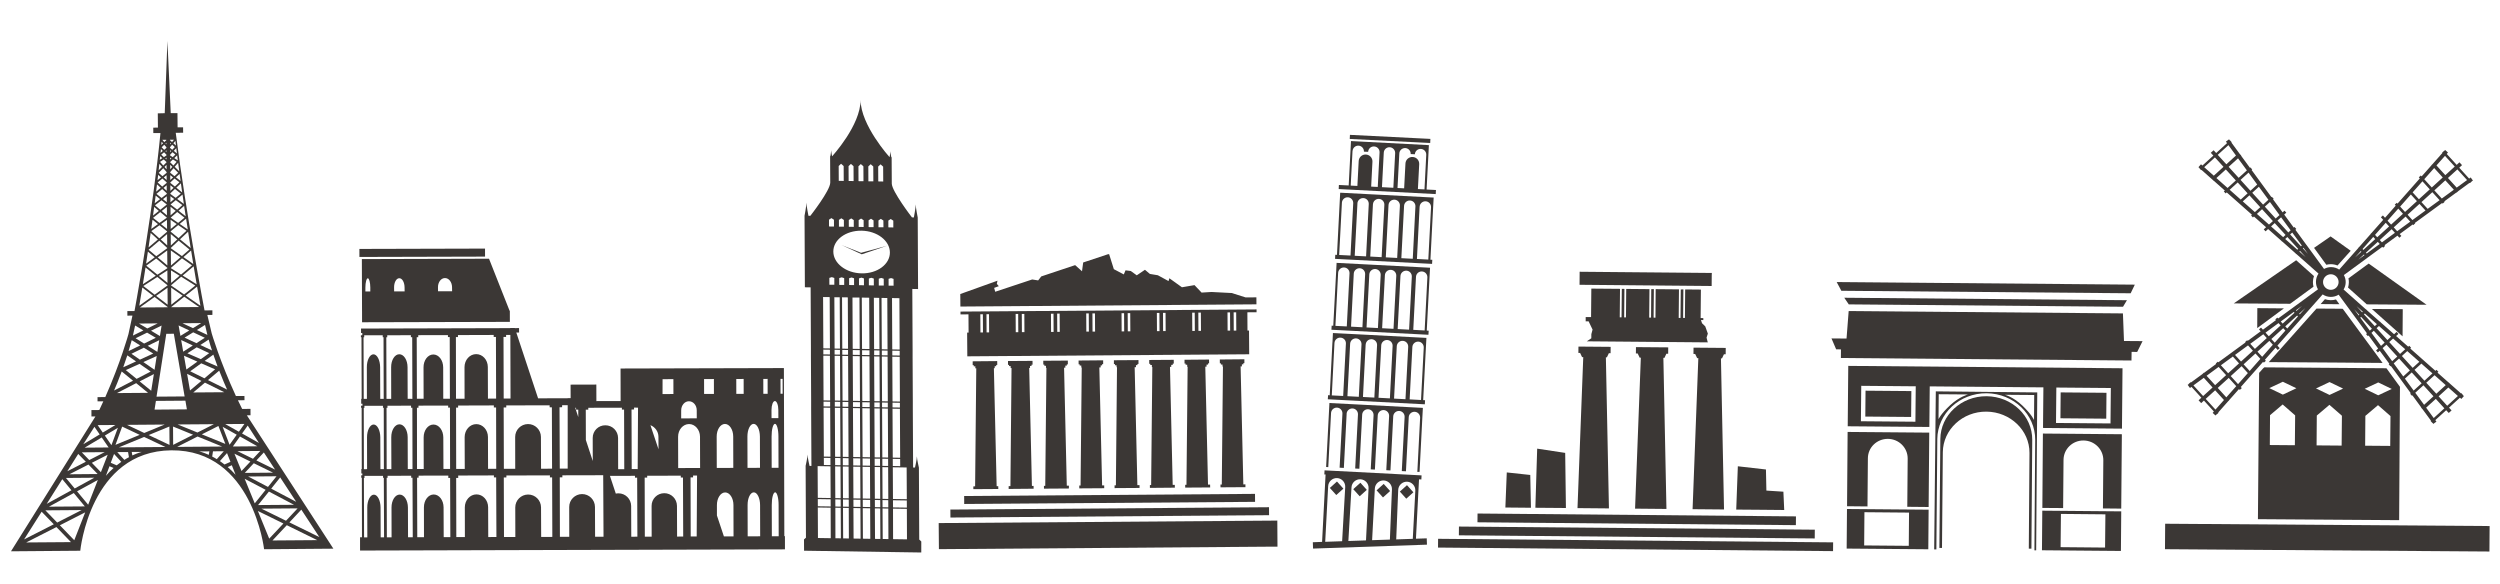 <svg width="1079" height="252" viewBox="0 0 1079 252" fill="none" xmlns="http://www.w3.org/2000/svg">
<g filter="url(#filter0_ddd)">
<path d="M106.539 167.249L108.125 167.235L108.112 164.466L104.515 164.504C103.879 163.237 103.284 161.998 102.69 160.759L105.527 160.732L105.501 158.899L101.817 158.925C94.913 143.975 91.377 131.903 91.377 131.903L89.486 123.932L91.676 123.909L91.668 121.944L88.274 121.964C88.274 121.964 80.488 81.791 75.85 45.315L79.043 45.291L79.019 42.945L76.651 42.967L76.593 36.822L73.691 36.84L72.255 5.675L71.1 36.854L68.101 36.927L68.159 43.071L66.148 43.096L66.172 45.442L69.254 45.425C68.849 49.5 68.416 53.616 67.918 57.724L67.893 57.743L67.912 57.768C64.07 90.377 58.051 122.231 58.049 122.253L54.968 122.27L54.975 124.235L57.165 124.212L55.44 132.196C55.44 132.196 52.119 144.321 45.444 159.373L42.094 159.399L42.098 161.229L44.6 161.203C44.034 162.445 43.444 163.706 42.853 164.967L39.459 164.987L39.472 167.756L41.193 167.738L4.739 225.941L34.646 225.699C34.646 225.699 38.864 182.65 73.976 182.359C109.087 182.069 113.981 225.05 113.981 225.05L143.887 224.808L106.539 167.249ZM73.415 54.791L74.451 53.7L75.701 54.713L74.552 55.811L73.421 55.081L73.415 54.791ZM73.409 53.652L73.407 52.825L73.852 53.174L73.409 53.652ZM73.384 51.818L73.378 51.527L74.302 50.444L75.436 51.487L74.346 52.637L73.384 51.818ZM73.381 50.323L73.37 49.562L73.749 49.903L73.381 50.323ZM71.798 50.314L71.449 49.911L71.806 49.579L71.798 50.314ZM71.817 51.522L71.817 51.857L70.862 52.668L69.761 51.54L70.883 50.483L71.817 51.522ZM71.821 52.839L71.826 53.643L71.415 53.209L71.821 52.839ZM73.966 56.358L73.43 56.868L73.431 56.02L73.966 56.358ZM73.445 57.941L74.643 56.805L76.224 57.84L74.852 59.444L73.433 58.029L73.445 57.941ZM74.352 60.025L73.455 61.067L73.444 59.124L74.352 60.025ZM73.853 111.22L73.846 111.108L78.19 107.442L84.289 111.261L79.455 115.085L73.853 111.22ZM78.829 115.605L73.918 119.508L73.863 112.159L78.829 115.605ZM73.845 110.103L73.801 104.697L77.51 107.017L73.845 110.103ZM73.791 103.758L73.789 103.602L78.548 99.5L82.856 102.524L78.136 106.497L73.791 103.758ZM73.791 102.575L73.733 96.096L77.896 99.034L73.791 102.575ZM73.726 95.135L73.722 95.001L77.105 91.855L81.775 95.686L78.501 98.511L73.726 95.135ZM73.729 93.931L73.687 89.016L76.505 91.329L73.729 93.931ZM73.667 87.986L73.665 87.83L76.922 85.136L80.479 87.593L77.069 90.779L73.667 87.986ZM73.664 86.825L73.629 82.871L76.267 84.692L73.664 86.825ZM73.663 81.938L76.485 79.499L79.62 81.944L76.89 84.195L73.663 81.938ZM73.618 80.928L73.593 77.242L75.838 78.99L73.618 80.928ZM73.611 76.263L75.865 74.396L78.709 76.513L76.465 78.47L73.611 76.263ZM73.563 75.274L73.548 72.684L75.194 73.906L73.563 75.274ZM73.544 71.701L73.535 71.432L75.524 69.553L78.025 71.557L75.82 73.386L73.544 71.701ZM73.543 70.362L73.527 67.95L74.918 69.071L73.543 70.362ZM73.507 66.921L73.508 66.742L75.339 65.043L77.421 66.679L75.482 68.521L73.507 66.921ZM73.491 65.691L73.478 63.592L74.709 64.58L73.491 65.691ZM73.48 62.565L73.474 62.274L74.902 60.589L76.893 62.57L75.316 64.035L73.48 62.565ZM71.93 65.686L70.692 64.585L71.892 63.605L71.93 65.686ZM71.947 66.737L71.943 66.937L70.014 68.534L68.043 66.734L70.093 65.063L71.947 66.737ZM71.941 67.963L71.96 70.354L70.586 69.101L71.941 67.963ZM71.974 71.427L71.98 71.718L69.743 73.453L67.525 71.664L70.006 69.604L71.974 71.427ZM71.984 72.7L72.002 75.269L70.346 73.956L71.984 72.7ZM72.003 76.273L69.183 78.534L66.895 76.602L69.7 74.451L72.003 76.273ZM72.026 77.281L72.055 80.944L69.805 79.062L72.026 77.281ZM72.034 81.946L68.832 84.223L66.066 82.027L69.162 79.535L72.034 81.946ZM72.066 82.887L72.103 86.82L69.479 84.732L72.066 82.887ZM72.102 87.846L72.1 88.025L68.758 90.863L65.309 87.752L68.833 85.227L72.102 87.846ZM72.123 89.032L72.171 93.903L69.36 91.367L72.123 89.032ZM72.16 94.995L72.162 95.152L67.449 98.568L64.135 95.787L68.756 91.89L72.16 94.995ZM72.169 96.112L72.23 102.57L68.071 99.097L72.169 96.112ZM72.228 103.596L72.227 103.775L67.933 106.554L63.137 102.662L67.406 99.567L72.228 103.596ZM72.237 104.713L72.284 110.098L68.576 107.086L72.237 104.713ZM72.285 111.102L72.292 111.215L66.746 115.19L61.865 111.443L67.893 107.531L72.285 111.102ZM72.296 112.197L72.357 119.503L67.393 115.7L72.296 112.197ZM72.358 120.507L72.365 120.62L60.372 120.708L66.707 116.167L72.358 120.507ZM73.919 120.512L79.503 116.073L85.922 120.515L73.929 120.603L73.919 120.512ZM80.152 115.556L85.06 111.675C85.796 115.901 86.302 118.824 86.507 119.967L80.152 115.556ZM78.838 106.925L83.583 102.933C84.051 105.806 84.507 108.433 84.897 110.716L78.838 106.925ZM79.178 98.958L82.477 96.114C82.811 98.144 83.131 100.106 83.423 101.952L79.178 98.958ZM77.693 91.286L81.181 88.02C81.551 90.457 81.932 92.806 82.303 95.064L77.693 91.286ZM77.567 84.641L80.322 82.372C80.557 83.965 80.799 85.515 81.043 87.042L77.567 84.641ZM77.07 78.952L79.466 76.858C79.689 78.383 79.917 79.864 80.145 81.344L77.07 78.952ZM76.47 73.873L78.774 71.969C78.973 73.334 79.175 74.677 79.355 76.018L76.47 73.873ZM76.088 69.002L78.076 67.123C78.259 68.441 78.444 69.738 78.627 71.056L76.088 69.002ZM75.922 64.517L77.521 63.055C77.653 64.077 77.808 65.101 77.944 66.101L75.922 64.517ZM75.405 59.986L76.883 58.262C77.055 59.489 77.205 60.715 77.378 61.942L75.405 59.986ZM75.21 56.233L76.461 55.037C76.544 55.762 76.648 56.49 76.753 57.218L75.21 56.233ZM74.999 53.103L76.088 51.953C76.19 52.703 76.266 53.471 76.368 54.221L74.999 53.103ZM74.83 49.822L75.702 48.8C75.79 49.481 75.856 50.159 75.945 50.84L74.83 49.822ZM74.252 49.3L73.355 48.489L73.357 48.311L75.099 48.296L74.252 49.3ZM71.791 48.506L70.924 49.328L70.05 48.343L71.793 48.327L71.791 48.506ZM70.363 49.857L69.598 50.581C69.64 50.096 69.679 49.632 69.743 49.15L70.363 49.857ZM70.263 53.146L69.283 53.977C69.334 53.425 69.387 52.852 69.46 52.304L70.263 53.146ZM70.813 53.71L71.854 54.785L71.86 55.076L70.757 55.823L69.582 54.752L70.813 53.71ZM71.848 56.012L71.85 56.838L71.335 56.346L71.848 56.012ZM71.862 57.933L71.869 58.045L70.476 59.468L69.08 57.877L70.649 56.813L71.862 57.933ZM71.877 59.162L71.891 61.083L71.001 60.051L71.877 59.162ZM71.913 62.269L71.916 62.582L70.117 64.04L68.5 62.599L70.463 60.582L71.913 62.269ZM69.491 64.56L67.989 65.79C68.069 65.019 68.173 64.229 68.253 63.459L69.491 64.56ZM69.387 69.054L67.381 70.73C67.52 69.677 67.637 68.622 67.754 67.566L69.387 69.054ZM69.097 73.948L66.764 75.737C66.909 74.64 67.056 73.522 67.182 72.4L69.097 73.948ZM68.559 79.032L66.04 81.042C66.202 79.814 66.365 78.585 66.533 77.313L68.559 79.032ZM68.187 84.718L65.277 86.81C65.448 85.516 65.647 84.181 65.824 82.843L68.187 84.718ZM68.156 91.364L64.112 94.779C64.401 92.764 64.72 90.687 65.026 88.54L68.156 91.364ZM66.782 99.06L63.053 101.781C63.314 100.142 63.565 98.412 63.828 96.594L66.782 99.06ZM67.246 107.022L61.657 110.657C62.007 108.516 62.394 106.09 62.814 103.423L67.246 107.022ZM66.079 115.682L60.117 119.938C60.326 118.693 60.798 115.966 61.421 112.098L66.079 115.682ZM69.12 55.383L70.076 56.246L68.952 56.99C69.021 56.464 69.069 55.934 69.12 55.383ZM69.934 60.021L68.464 61.523C68.567 60.577 68.67 59.631 68.769 58.707L69.934 60.021ZM88.458 153.142L96.813 157.282L83.413 157.385L88.458 153.142ZM82.009 156.53L80.751 149.334L86.927 152.404L82.009 156.53ZM88.235 151.283L82.1 148.24L86.86 144.808L92.831 147.405L88.235 151.283ZM86.673 143.02L80.872 140.49L84.896 137.898L90.296 140.419L86.673 143.02ZM84.774 136.118L79.669 133.725L83.386 131.427L88.406 133.787L84.774 136.118ZM84.968 130.431L88.493 128.241C88.792 129.687 89.139 131.116 89.507 132.549L84.968 130.431ZM83.289 129.629L78.75 127.511L86.836 127.442L83.289 129.629ZM81.685 130.622L77.871 132.974L77.086 128.452L81.685 130.622ZM83.214 137.117L79.069 139.783L78.194 134.758L83.214 137.117ZM85.195 144.074L80.438 147.485L79.397 141.522L85.195 144.074ZM98.012 156.146L89.764 152.043L94.608 147.974C96.054 151.714 97.32 154.626 98.012 156.146ZM93.907 146.186L88.338 143.753L92.086 141.057C92.696 142.856 93.318 144.568 93.907 146.186ZM90.066 134.564C90.502 136.162 90.985 137.743 91.498 139.261L86.456 136.899L90.066 134.564ZM60.283 152.609L66.412 149.447L65.258 156.659L60.283 152.609ZM61.874 130.614L57.364 132.83C57.712 131.381 58.035 129.95 58.317 128.492L61.874 130.614ZM59.991 127.643L68.077 127.573L63.57 129.767L59.991 127.643ZM63.489 131.564L67.254 133.802L62.196 136.28L58.528 133.988L63.489 131.564ZM66.132 140.595L60.385 143.227L56.727 140.69L62.071 138.072L66.132 140.595ZM65.037 148.372L58.955 151.518L54.301 147.734L60.235 145.037L65.037 148.372ZM63.891 157.549L50.491 157.652L58.777 153.369L63.891 157.549ZM61.876 144.272L67.645 141.643L66.7 147.61L61.876 144.272ZM63.739 137.266L68.725 134.823L67.924 139.872L63.739 137.266ZM65.182 130.739L69.738 128.507L69.028 133.033L65.182 130.739ZM56.856 134.816L60.506 137.084L55.498 139.524C55.967 138.001 56.42 136.432 56.856 134.816ZM54.941 141.369L58.723 143.989L53.19 146.516C53.761 144.895 54.347 143.165 54.941 141.369ZM52.527 148.325L57.421 152.32L49.231 156.548C49.903 155.008 51.14 152.07 52.527 148.325ZM71.765 132.078L75.028 132.041L79.683 159.101L67.556 159.194L71.765 132.078ZM67.29 161.033L80.021 160.931L80.664 164.676L66.704 164.794L67.29 161.033ZM137.832 219.812L124.906 213.462L130.05 207.96L137.832 219.812ZM123.437 212.754L112.816 207.534L128.449 207.414L123.437 212.754ZM111.392 205.984L116.067 200.153L126.891 205.869L111.392 205.984ZM127.841 204.588L117.058 198.9L120.934 194.057L127.841 204.588ZM115.662 198.158L107.109 193.657L119.349 193.557L115.662 198.158ZM105.641 192.102L109.539 187.931L117.837 191.996L105.641 192.102ZM118.724 190.685L110.659 186.718L113.88 183.283L118.724 190.685ZM109.191 186.01L102.465 182.711L112.337 182.632L109.191 186.01ZM94.262 171.852L97.255 179.59L87.114 175.46L94.262 171.852ZM85.21 174.672L76.656 171.198L92.311 171.081L85.21 174.672ZM96.09 172.205L102.175 175.621L99.08 179.965L96.09 172.205ZM97.225 171.039L105.49 170.971L103.103 174.337L97.225 171.039ZM103.569 176.385L111.086 180.615L100.498 180.71L103.569 176.385ZM106.914 171.672L111.766 179.187L104.475 175.099L106.914 171.672ZM46.875 181.12L36.556 181.206L43.899 176.799L46.875 181.12ZM42.148 171.479L49.831 171.424L44.356 174.694L42.148 171.479ZM45.255 175.996L50.876 172.633L48.098 180.143L45.255 175.996ZM52.728 172.119L60.289 175.685L49.836 179.994L52.728 172.119ZM54.813 171.368L71.051 171.238L62.248 174.873L54.813 171.368ZM40.758 172.21L43.022 175.5L35.947 179.742L40.758 172.21ZM45.179 183.15L38.526 186.555L35.307 183.228L45.179 183.15ZM42.146 192.59L29.95 192.697L38.181 188.495L42.146 192.59ZM33.766 183.917L37.045 187.297L29.052 191.395L33.766 183.917ZM40.708 194.186L32.242 198.824L28.469 194.286L40.708 194.186ZM36.617 206.566L21.118 206.682L31.846 200.803L36.617 206.566ZM26.882 194.813L30.845 199.599L20.164 205.462L26.882 194.813ZM35.226 208.145L24.675 213.535L19.593 208.266L35.226 208.145ZM17.975 208.855L23.215 214.279L10.392 220.819L17.975 208.855ZM11.313 222.123L24.351 215.478L30.631 221.977C27.037 221.992 15.692 222.077 11.313 222.123ZM32.055 221.161L25.835 214.715L36.769 209.13L32.055 221.161ZM38.052 205.841L33.262 200.052L42.232 195.146L38.052 205.841ZM39.64 187.751L46.483 184.259L43.546 191.793L39.64 187.751ZM45.705 193.351L47.254 189.226L49.029 189.974C47.917 190.965 46.786 192.088 45.705 193.351ZM50.362 188.834L47.808 187.737L49.226 183.93L52.346 187.333C51.703 187.806 51.036 188.298 50.362 188.834ZM53.663 186.481L50.603 183.13L55.27 183.1L55.644 185.337C55.022 185.656 54.347 186.035 53.663 186.481ZM57.106 184.57L56.859 183.065L61.235 183.041C61.213 183.038 59.578 183.424 57.106 184.57ZM51.298 181.08L62.2 176.585L71.399 180.925L51.298 181.08ZM73.169 180.021L64.159 175.773L73.102 172.09L73.169 180.021ZM74.685 172.098L83.343 175.631L74.733 180.005L74.685 172.098ZM85.272 176.399L95.878 180.724L76.447 180.878L85.272 176.399ZM90.116 184.314C87.633 183.183 85.984 182.831 85.984 182.831L90.36 182.807L90.116 184.314ZM91.581 185.044L91.924 182.79L96.591 182.76L93.573 186.177C92.896 185.731 92.229 185.375 91.581 185.044ZM94.915 187.002L97.982 183.547L99.466 187.336L96.907 188.47C96.241 187.936 95.57 187.446 94.915 187.002ZM98.276 189.589L100.054 188.797L101.674 192.917C100.547 191.652 99.397 190.562 98.276 189.589ZM101.181 183.813L108.074 187.202L104.231 191.291L101.181 183.813ZM105.596 194.64L114.648 199.408L109.948 205.258L105.596 194.64ZM111.3 208.539L122.32 213.946L116.191 220.478L111.3 208.539ZM117.604 221.267L123.786 214.675L136.923 221.12C132.566 221.169 121.22 221.254 117.604 221.267Z" fill="#3B3735"/>
<path d="M418.041 131.537H417.42V132.373L417.492 141.789L539.153 140.905L539.082 131.489V130.653H538.413L538.365 122.79L542.331 122.766V121.547L414.553 122.479V123.698L417.993 123.674L418.041 131.537ZM533.538 122.814L533.586 130.676H532.487L532.439 122.814H533.538ZM530.886 122.838L530.934 130.7H529.835L529.787 122.838H530.886ZM518.295 122.933L518.343 130.796H517.244L517.196 122.933H518.295ZM515.643 122.933L515.691 130.82H514.591L514.544 122.957L515.643 122.933ZM503.051 123.029L503.099 130.891H502L501.952 123.029H503.051ZM500.399 123.053L500.447 130.915H499.348L499.3 123.053H500.399ZM487.808 123.148L487.856 131.011H486.756L486.709 123.148H487.808ZM485.156 123.172L485.203 131.035H484.104L484.057 123.172H485.156ZM472.588 123.268L472.636 131.13H471.537L471.489 123.268H472.588ZM469.912 123.268L469.96 131.13H468.861L468.813 123.268H469.912ZM457.345 123.363L457.392 131.226H456.317L456.269 123.363H457.345ZM454.692 123.387L454.74 131.274H453.641L453.593 123.411L454.692 123.387ZM442.101 123.483L442.149 131.346H441.05L441.002 123.483H442.101ZM439.449 123.507L439.497 131.369H438.398L438.35 123.507H439.449ZM426.857 123.602L426.905 131.465H425.806L425.758 123.602H426.857ZM424.205 123.626L424.253 131.489H423.154L423.106 123.626H424.205Z" fill="#3B3735"/>
<path d="M542.258 116.337L537.599 116.361L531.626 114.473L522.881 114.019L518.604 114.282L515.546 111.056L510.122 111.988L504.699 108.092L504.34 109.311L499.729 106.802L496.289 106.228L494.162 104.436L490.626 106.826L488.046 104.962L485.776 104.675L485.035 106.443L480.734 104.173L478.704 97.721H478.226L467.498 101.281L466.996 105.081L464.033 102.428L449.411 107.304L448.073 109.024L445.493 108.618L429.532 113.924L429.078 112.251L431.085 111.51L430.225 110.53L430.512 109.144L414.456 114.904L414.48 117.27L414.504 120.305L542.282 119.349L542.258 116.337Z" fill="#3B3735"/>
<path d="M541.66 201.154L416.128 202.075L416.153 205.517L541.686 204.595L541.66 201.154Z" fill="#3B3735"/>
<path d="M547.706 206.916L410.18 207.929L410.205 211.37L547.731 210.357L547.706 206.916Z" fill="#3B3735"/>
<path d="M549.784 212.697L406.643 213.749H405.138L405.233 225.005H406.715L549.88 223.929H551.361L551.289 212.673L549.784 212.697Z" fill="#3B3735"/>
<path d="M420.094 197.927V199.122L430.87 199.051L430.846 197.832H430.153L428.959 146.928H429.317V146.043H429.962V145.518L430.416 145.494L430.392 143.845L419.808 143.94V145.589H420.262V146.115L420.954 146.091V146.975H421.361L420.859 197.903L420.094 197.927Z" fill="#3B3735"/>
<path d="M435.337 197.808V199.027L446.113 198.931L446.089 197.712L445.372 197.736L444.202 146.808H444.56V145.924H445.205V145.398H445.659L445.635 143.749L435.051 143.821V145.47H435.505V145.995H436.198V146.856H436.58L436.102 197.808H435.337Z" fill="#3B3735"/>
<path d="M450.557 197.688L450.581 198.907L461.333 198.835V197.616H460.425L459.254 146.688H459.804V145.804H460.449L460.425 145.278H460.879V143.629L450.271 143.701L450.294 145.35H450.748V145.876H451.441V146.76H451.632L451.131 197.688H450.557Z" fill="#3B3735"/>
<path d="M465.801 197.569L465.825 198.788L476.577 198.716V197.497H475.669L474.474 146.593L475.048 146.569V145.709L475.669 145.685V145.159H476.123V143.51L465.515 143.606L465.539 145.255H465.992V145.756H466.685V146.641H466.877L466.375 197.569H465.801Z" fill="#3B3735"/>
<path d="M481.047 197.473V198.668L491.822 198.596V197.377L490.89 197.401L489.72 146.473H490.293L490.269 145.589H490.914V145.063H491.368V143.414L480.76 143.486V145.135H481.214L481.238 145.661H481.907L481.931 146.521H482.098L481.62 197.473H481.047Z" fill="#3B3735"/>
<path d="M496.289 197.354V198.573L507.064 198.477L507.04 197.282H506.132L504.962 146.354H505.511V145.47H506.156V144.944H506.61L506.586 143.295L496.002 143.367V145.016H496.456V145.542H497.149V146.426H497.34L496.838 197.354H496.289Z" fill="#3B3735"/>
<path d="M511.531 197.234V198.453L522.306 198.381L522.283 197.163H521.375L520.204 146.258L520.753 146.235V145.374L521.399 145.35V144.825H521.852L521.829 143.176L511.244 143.271V144.92L511.698 144.896V145.422H512.391V146.306H512.582L512.08 197.234H511.531Z" fill="#3B3735"/>
<path d="M526.753 197.139L526.776 198.334L537.528 198.262V197.043L536.62 197.067L535.449 146.139H535.999V145.255H536.644L536.62 144.729H537.074V143.056L526.466 143.152L526.49 144.801H526.944V145.327H527.637V146.187H527.828L527.326 197.115L526.753 197.139Z" fill="#3B3735"/>
<path d="M566.615 222.034L566.713 224.764L615.875 223.075L615.777 220.345L611.125 220.508L612.189 199.855L612.448 194.885L613.454 194.937L613.553 193.176L571.677 191.006L571.577 192.766L572.118 192.789L571.859 197.759L570.612 221.874L566.615 222.034ZM580.598 198.22L579.265 221.588L571.959 221.845L573.233 197.844C573.334 195.814 575.082 194.237 577.112 194.338C579.142 194.439 580.699 196.19 580.598 198.22ZM590.67 198.73L589.571 221.236L581.957 221.493L583.305 198.355C583.406 196.324 585.154 194.747 587.184 194.849C589.215 194.969 590.791 196.699 590.67 198.73ZM600.763 199.258L599.876 220.883L592.205 221.144L593.377 198.865C593.478 196.835 595.226 195.258 597.256 195.359C599.287 195.479 600.864 197.228 600.763 199.258ZM609.76 220.557L602.607 220.804L603.47 199.412C603.571 197.382 605.32 195.805 607.35 195.906C609.379 196.007 610.956 197.757 610.855 199.787L609.76 220.557Z" fill="#3B3735"/>
<path d="M577.781 69.594L619.657 71.764L619.756 70.004L615.716 69.8L616.494 54.891L616.702 50.637L589.829 49.239L583.081 48.881L582.872 53.135L582.094 68.045L577.861 67.835L577.781 69.594ZM595.419 53.776L594.641 68.686L591.799 68.54L592.344 57.808C592.431 56.164 591.167 54.781 589.524 54.693C587.88 54.606 586.478 55.872 586.409 57.514L585.846 68.248L582.965 68.105L583.743 53.195L583.762 53.193C583.829 51.84 584.995 50.782 586.349 50.869C587.702 50.936 588.741 52.103 588.673 53.456L589.581 53.495L590.49 53.533C590.557 52.179 591.722 51.121 593.077 51.208C594.449 51.274 595.486 52.422 595.419 53.776ZM602.147 54.134L601.37 69.044L596.458 68.781L597.236 53.871C597.304 52.517 598.469 51.46 599.823 51.546C601.157 51.615 602.215 52.781 602.147 54.134ZM614.807 69.743L611.965 69.598L612.529 58.865C612.616 57.221 611.35 55.818 609.708 55.75C608.065 55.663 606.662 56.928 606.594 58.571L606.029 69.285L603.168 69.141L603.946 54.231C604.013 52.877 605.18 51.839 606.533 51.906C607.886 51.973 608.924 53.14 608.857 54.494L610.655 54.59C610.722 53.237 611.889 52.199 613.242 52.266C614.595 52.333 615.653 53.499 615.566 54.854L614.807 69.743Z" fill="#3B3735"/>
<path d="M576.207 99.723L618.083 101.894L618.182 100.133L617.37 100.089L618.542 77.521L618.77 73.266L591.897 71.868L578.422 71.171C578.422 71.171 578.288 73.898 578.205 75.31L577.04 97.993L576.306 97.963L576.207 99.723ZM584.051 75.725L582.878 98.293L577.988 98.048L579.173 75.383C579.302 74.083 580.414 73.087 581.747 73.155C583.061 73.206 584.118 74.372 584.051 75.725ZM590.757 76.027L589.607 98.651L584.696 98.388L585.869 75.82L585.849 75.822C585.917 74.468 587.082 73.41 588.436 73.497C589.769 73.546 590.806 74.694 590.757 76.027ZM597.488 76.424L596.315 98.992L591.404 98.729L592.558 76.162L592.577 76.161C592.644 74.808 593.811 73.769 595.164 73.837C596.498 73.905 597.554 75.052 597.488 76.424ZM604.196 76.765L603.023 99.333L598.112 99.07L599.285 76.502C599.352 75.148 600.519 74.11 601.872 74.177C603.225 74.245 604.264 75.411 604.196 76.765ZM610.9 77.029L609.752 99.691L604.822 99.429L605.994 76.862C606.062 75.508 607.227 74.45 608.582 74.537C609.896 74.607 610.931 75.716 610.9 77.029ZM616.46 100.032L611.549 99.769L612.703 77.202L612.722 77.201C612.789 75.847 613.956 74.809 615.309 74.876C616.662 74.944 617.7 76.111 617.633 77.464L616.46 100.032Z" fill="#3B3735"/>
<path d="M574.643 130.315L616.519 132.485L616.618 130.725L615.787 130.682L616.979 107.805L617.207 103.55L590.333 102.152L576.877 101.454C576.877 101.454 576.727 104.219 576.662 105.611L575.438 128.587L574.742 128.555L574.643 130.315ZM582.458 105.856L581.277 128.887L576.367 128.643L577.539 105.767C577.606 104.414 578.773 103.375 580.126 103.442C581.44 103.493 582.453 104.565 582.458 105.856ZM589.194 106.33L588.025 129.244L583.113 128.981L584.286 106.105C584.353 104.752 585.52 103.713 586.873 103.781C588.205 103.83 589.242 104.978 589.194 106.33ZM595.905 106.709L594.714 129.586L589.802 129.323L590.991 106.407C591.079 105.072 592.226 104.035 593.58 104.102C594.934 104.189 595.99 105.335 595.905 106.709ZM602.632 107.048L601.441 129.926L596.53 129.663L597.721 106.785C597.789 105.432 598.954 104.374 600.308 104.461C601.661 104.528 602.7 105.695 602.632 107.048ZM609.339 107.37L608.17 130.284L603.239 130.022L604.431 107.145C604.498 105.791 605.665 104.753 607.018 104.82C608.352 104.889 609.388 106.017 609.339 107.37ZM614.878 130.625L609.967 130.362L611.139 107.486C611.206 106.132 612.372 105.074 613.726 105.161C615.079 105.228 616.117 106.395 616.05 107.749L614.878 130.625Z" fill="#3B3735"/>
<path d="M611.722 191.675L612.921 168.315C612.988 166.962 611.95 165.795 610.597 165.727C609.244 165.66 608.077 166.698 608.01 168.052L606.811 191.412L605.012 191.315L606.231 167.954C606.298 166.6 605.26 165.434 603.907 165.366C602.553 165.299 601.387 166.337 601.32 167.691L600.119 191.031L598.321 190.935L599.539 167.574C599.607 166.22 598.568 165.053 597.215 164.986C595.862 164.919 594.695 165.957 594.628 167.311L593.41 190.672L591.612 190.575L592.83 167.214C592.897 165.86 591.859 164.694 590.506 164.626C589.153 164.559 588.004 165.577 587.917 166.932L586.7 190.312L584.902 190.215L586.099 166.817C586.129 165.485 585.112 164.355 583.778 164.287C582.425 164.219 581.258 165.258 581.191 166.611L581.21 166.61L580.01 189.951L578.173 189.857L579.393 166.515C579.46 165.161 578.422 163.994 577.069 163.927C575.716 163.86 574.568 164.897 574.48 166.232L573.283 189.611L572.354 189.555L573.566 166.098C573.631 164.706 573.781 161.941 573.781 161.941L587.237 162.639L614.111 164.037L613.883 168.292L612.684 191.652L611.722 191.675Z" fill="#3B3735"/>
<path d="M573.08 160.328L614.956 162.498L615.055 160.738L614.243 160.694L615.414 138.088L615.642 133.833L588.768 132.434L575.293 131.738C575.293 131.738 575.154 134.387 575.091 135.798L575.071 135.799L573.913 158.597L573.198 158.566L573.08 160.328ZM580.896 136.177L579.714 158.9L574.804 158.656L575.955 136.051C576.022 134.697 577.187 133.64 578.542 133.726C579.894 133.775 580.908 134.866 580.896 136.177ZM587.627 136.574L586.461 159.257L581.55 158.994L582.718 136.349C582.805 134.995 583.953 133.977 585.306 134.044C586.642 134.132 587.657 135.242 587.627 136.574ZM594.34 136.992L593.17 159.598L588.258 159.335L589.41 136.73L589.429 136.729C589.496 135.375 590.661 134.317 592.016 134.404C593.369 134.471 594.407 135.638 594.34 136.992ZM601.048 137.332L599.878 159.938L594.967 159.675L596.137 137.069C596.204 135.716 597.371 134.677 598.724 134.744C600.077 134.812 601.135 135.978 601.048 137.332ZM607.777 137.691L606.606 160.297L601.676 160.035L602.846 137.429C602.914 136.075 604.08 135.037 605.433 135.104C606.806 135.17 607.843 136.318 607.777 137.691ZM613.315 160.638L608.403 160.374L609.574 137.768C609.641 136.415 610.808 135.376 612.161 135.444C613.514 135.511 614.552 136.678 614.485 138.031L613.315 160.638Z" fill="#3B3735"/>
<path d="M597.201 196.854L594.131 199.623L596.899 202.694L599.97 199.925L597.201 196.854Z" fill="#3B3735"/>
<path d="M587.138 196.352L584.068 199.122L586.838 202.193L589.908 199.423L587.138 196.352Z" fill="#3B3735"/>
<path d="M577.034 195.821L573.964 198.59L576.732 201.661L579.803 198.892L577.034 195.821Z" fill="#3B3735"/>
<path d="M607.249 197.401L604.178 200.169L606.945 203.241L610.017 200.474L607.249 197.401Z" fill="#3B3735"/>
<path d="M582.634 46.204L582.546 47.971L617.27 49.713L617.358 47.946L582.634 46.204Z" fill="#3B3735"/>
<path d="M371.645 97.106L363.191 93.764L371.897 97.746L371.918 97.763L371.939 97.764L371.961 97.765L371.961 97.749L382.982 94.025L371.645 97.106Z" fill="#3B3735"/>
<path d="M397.628 221.708L396.742 220.863L396.6 189.84C396.6 189.84 395.743 186.235 395.733 184.942C395.743 186.235 394.909 189.802 394.909 189.802L394.095 189.784L394.096 189.251L394.075 186.165L394.075 185.632L393.971 164.513L393.971 163.98L393.971 161.929L393.972 161.396L393.877 142.087L393.878 141.554L393.878 139.502L393.879 138.969L393.753 112.713L396.237 112.752L396.089 81.874C396.089 81.874 395.235 77.703 395.232 76.217C395.235 77.703 394.419 81.853 394.419 81.853L393.605 81.835C393.605 81.835 384.903 70.552 384.892 67.223L384.831 55.848L384.681 55.842C384.681 55.842 384.288 53.968 384.295 53.289C384.289 53.951 383.932 55.827 383.932 55.827C383.932 55.827 371.476 42.06 371.418 31.137C371.476 42.06 359.153 55.439 359.153 55.439L359.131 55.438C359.131 55.438 358.738 53.564 358.745 52.886C358.739 53.548 358.382 55.423 358.382 55.423L358.275 55.419L358.336 66.794C358.342 70.235 349.743 81.152 349.743 81.152L348.93 81.135C348.93 81.135 348.075 76.963 348.051 75.476C348.054 76.962 347.238 81.112 347.238 81.112L347.385 111.99L349.87 112.029L349.996 138.285L349.995 138.819L349.995 140.87L349.994 141.403L350.089 160.712L350.088 161.245L350.088 163.297L350.087 163.83L350.192 184.948L350.191 185.481L350.213 188.568L350.212 189.101L349.398 189.083C349.398 189.083 348.541 185.477 348.531 184.184C348.541 185.477 347.707 189.045 347.707 189.045L347.848 220.067L347.002 220.824L347.035 225.688L397.623 226.457L397.628 221.708ZM391.402 207.087L385.426 206.999L385.405 203.913L391.38 204L391.402 207.087ZM391.31 189.765L391.382 203.451L385.406 203.363L385.334 189.677L391.31 189.765ZM388.527 189.181L385.336 189.128L385.314 186.042L388.505 186.094L388.527 189.181ZM388.506 185.561L385.315 185.509L385.21 164.39L388.401 164.443L388.506 185.561ZM388.403 163.893L385.212 163.841L385.212 161.789L388.403 161.842L388.403 163.893ZM388.404 161.309L385.213 161.256L385.118 141.948L388.309 142L388.404 161.309ZM358.198 140.986L355.35 140.948L355.349 138.897L358.198 138.935L358.198 140.986ZM357.954 110.88L357.948 107.94L359.012 107.612L360.09 107.964L360.097 110.889L357.954 110.88ZM358.197 141.535L358.291 160.844L355.443 160.806L355.348 141.497L358.197 141.535ZM375.002 111.155L374.996 108.215L376.059 107.887L377.138 108.239L377.144 111.18L375.002 111.155ZM375.267 141.262L372.076 141.21L372.076 139.158L375.267 139.211L375.267 141.262ZM375.143 116.492L375.248 138.644L372.057 138.592L371.952 116.44L375.143 116.492ZM371.07 141.184L368.05 141.139L368.05 139.087L371.07 139.132L371.07 141.184ZM370.739 111.09L370.734 108.15L371.797 107.823L372.876 108.175L372.882 111.115L370.739 111.09ZM370.945 116.43L371.049 138.598L368.029 138.553L367.925 116.401L370.945 116.43ZM360.449 188.752L360.428 185.666L362.741 185.698L362.762 188.784L360.449 188.752ZM362.761 189.333L362.833 203.019L360.519 202.988L360.447 189.302L362.761 189.333ZM363.644 163.523L363.644 161.471L366.129 161.51L366.129 163.562L363.644 163.523ZM366.036 141.652L366.13 160.961L363.646 160.922L363.551 141.613L366.036 141.652ZM363.531 141.079L363.531 139.028L366.015 139.067L366.015 141.118L363.531 141.079ZM366.478 111.009L366.472 108.085L367.535 107.758L368.614 108.11L368.62 111.05L366.478 111.009ZM366.016 138.518L363.532 138.479L363.428 116.31L365.912 116.349L366.016 138.518ZM362.524 141.054L360.211 141.022L360.211 138.97L362.524 139.002L362.524 141.054ZM362.215 110.961L362.21 108.021L363.273 107.693L364.352 108.045L364.357 110.986L362.215 110.961ZM362.421 116.3L362.525 138.469L360.212 138.437L360.107 116.285L362.421 116.3ZM358.29 161.393L358.29 163.445L355.441 163.407L355.441 161.355L358.29 161.393ZM358.311 163.979L358.415 185.097L355.567 185.059L355.462 163.941L358.311 163.979ZM358.414 185.647L358.435 188.733L355.586 188.695L355.565 185.608L358.414 185.647ZM360.232 141.556L362.545 141.588L362.64 160.896L360.326 160.864L360.232 141.556ZM362.617 161.445L362.617 163.496L360.304 163.464L360.304 161.413L362.617 161.445ZM362.637 164.046L362.742 185.165L360.428 185.133L360.324 164.014L362.637 164.046ZM360.518 203.537L362.831 203.569L362.852 206.655L360.539 206.623L360.518 203.537ZM363.644 164.056L366.128 164.095L366.233 185.213L363.748 185.174L363.644 164.056ZM366.231 185.763L366.253 188.849L363.768 188.81L363.747 185.724L366.231 185.763ZM368.049 141.688L371.068 141.733L371.163 161.042L368.143 160.997L368.049 141.688ZM371.162 161.591L371.162 163.643L368.142 163.597L368.142 161.546L371.162 161.591ZM372.075 141.743L375.266 141.795L375.361 161.104L372.17 161.052L372.075 141.743ZM380.58 138.738L380.476 116.585L382.96 116.624L383.064 138.793L380.58 138.738ZM383.084 139.327L383.084 141.378L380.6 141.339L380.6 139.288L383.084 139.327ZM379.594 141.313L377.281 141.282L377.281 139.23L379.594 139.262L379.594 141.313ZM379.285 111.221L379.279 108.28L380.343 107.953L381.421 108.305L381.427 111.245L379.285 111.221ZM379.469 116.559L379.574 138.712L377.261 138.68L377.157 116.511L379.469 116.559ZM375.359 161.653L375.359 163.705L372.168 163.652L372.168 161.601L375.359 161.653ZM375.38 164.239L375.485 185.357L372.294 185.305L372.189 164.186L375.38 164.239ZM375.483 185.906L375.505 188.993L372.314 188.94L372.292 185.854L375.483 185.906ZM377.279 141.831L379.592 141.863L379.687 161.171L377.374 161.139L377.279 141.831ZM379.686 161.721L379.686 163.772L377.373 163.74L377.372 161.689L379.686 161.721ZM380.599 141.872L383.084 141.911L383.178 161.22L380.694 161.181L380.599 141.872ZM383.177 161.769L383.177 163.821L380.693 163.782L380.692 161.73L383.177 161.769ZM383.197 164.355L383.302 185.473L380.818 185.434L380.713 164.316L383.197 164.355ZM383.301 186.022L383.322 189.109L380.838 189.07L380.816 185.983L383.301 186.022ZM388.311 141.451L385.12 141.399L385.119 139.347L388.31 139.399L388.311 141.451ZM388.29 138.865L385.099 138.813L384.995 116.645L388.186 116.697L388.29 138.865ZM385.668 111.309L383.526 111.285L383.52 108.344L384.583 108.017L385.662 108.369L385.668 111.309ZM384.447 82.519L385.553 83.244L385.559 86.168L383.418 86.127L383.411 83.203L384.447 82.519ZM381.297 86.103L379.155 86.079L379.149 83.154L380.164 82.454L381.269 83.178L381.297 86.103ZM380.052 58.928L381.168 59.928L381.2 66.342L379.059 66.302L379.026 59.887L380.052 58.928ZM377.035 86.039L374.893 86.014L374.886 83.09L375.922 82.406L377.028 83.131L377.035 86.039ZM375.79 58.863L376.906 59.863L376.938 66.278L374.796 66.253L374.764 59.838L375.79 58.863ZM372.752 85.973L370.61 85.932L370.604 83.008L371.64 82.324L372.745 83.049L372.752 85.973ZM371.528 58.798L372.644 59.798L372.676 66.213L370.534 66.188L370.502 59.773L371.528 58.798ZM368.49 85.908L366.348 85.884L366.341 82.959L367.378 82.26L368.483 82.984L368.49 85.908ZM367.266 58.734L368.382 59.733L368.414 66.148L366.273 66.107L366.24 59.693L367.266 58.734ZM364.228 85.844L362.086 85.819L362.079 82.895L363.115 82.211L364.22 82.936L364.228 85.844ZM363.004 58.669L364.12 59.669L364.152 66.083L362.01 66.059L361.977 59.644L363.004 58.669ZM371.828 87.566C378.574 87.67 384.057 91.873 384.08 96.962C384.104 102.052 378.663 106.09 371.917 105.986C365.17 105.882 359.688 101.68 359.665 96.59C359.62 91.499 365.082 87.462 371.828 87.566ZM358.832 82.129L359.938 82.854L359.944 85.778L357.802 85.753L357.796 82.813L358.832 82.129ZM358.095 116.233L358.2 138.385L355.351 138.347L355.246 116.195L358.095 116.233ZM352.887 189.18L358.434 189.266L358.506 202.952L352.959 202.866L352.887 189.18ZM352.958 203.415L358.505 203.501L358.526 206.588L352.979 206.502L352.958 203.415ZM352.957 207.034L358.504 207.12L358.555 220.288L353.029 220.203L352.957 207.034ZM360.568 220.307L360.539 207.14L362.852 207.172L362.924 220.341L360.568 220.307ZM363.767 189.343L366.252 189.382L366.324 203.068L363.839 203.029L363.767 189.343ZM363.838 203.578L366.322 203.617L366.343 206.704L363.859 206.665L363.838 203.578ZM363.909 220.366L363.837 207.197L366.321 207.236L366.372 220.404L363.909 220.366ZM368.141 164.131L371.161 164.176L371.266 185.294L368.246 185.249L368.141 164.131ZM368.244 185.798L371.264 185.843L371.285 188.93L368.266 188.885L368.244 185.798ZM368.265 189.418L371.285 189.463L371.357 203.149L368.337 203.104L368.265 189.418ZM368.335 203.653L371.355 203.698L371.376 206.784L368.356 206.739L368.335 203.653ZM368.406 220.44L368.334 207.271L371.354 207.317L371.426 220.486L368.406 220.44ZM372.291 189.473L375.482 189.525L375.554 203.211L372.363 203.159L372.291 189.473ZM372.362 203.708L375.553 203.76L375.574 206.846L372.383 206.794L372.362 203.708ZM372.433 220.495L372.361 207.326L375.552 207.379L375.624 220.548L372.433 220.495ZM377.393 164.274L379.706 164.306L379.811 185.425L377.498 185.393L377.393 164.274ZM377.496 185.942L379.81 185.974L379.831 189.06L377.518 189.028L377.496 185.942ZM377.517 189.561L379.83 189.593L379.902 203.279L377.589 203.247L377.517 189.561ZM377.587 203.796L379.901 203.828L379.922 206.915L377.609 206.883L377.587 203.796ZM377.658 220.584L377.586 207.415L379.9 207.447L379.972 220.616L377.658 220.584ZM380.836 189.619L383.321 189.658L383.392 203.344L380.908 203.305L380.836 189.619ZM380.886 203.837L383.37 203.876L383.392 206.963L380.907 206.924L380.886 203.837ZM380.906 207.457L383.391 207.496L383.441 220.664L380.979 220.626L380.906 207.457ZM385.454 220.699L385.425 207.532L391.401 207.62L391.451 220.788L385.454 220.699Z" fill="#3B3735"/>
<path d="M338.519 219.44L338.331 146.859L267.831 147.049L267.861 161.094L257.402 161.115L257.38 153.977L246.261 154.009L246.287 159.829L244.998 159.826L244.994 159.883L232.241 159.917L222.833 131.522L224.036 131.519L224.026 129.598L222.191 129.615L222.167 129.556L220.246 129.566L220.242 129.623L155.817 129.803L155.828 131.724L156.371 131.733L156.361 132.707L155.76 132.694L155.758 133.554L156.017 133.543L156.094 160.145L155.894 160.131L155.891 162.252L156.435 162.261L156.434 163.092L155.833 163.079L155.827 163.996L156.086 163.985L156.144 190.442L155.945 190.429L155.955 192.35L156.385 192.351L156.388 193.125L155.9 193.148L155.912 194.21L156.171 194.199L156.226 219.882L155.395 219.882L155.399 225.614L338.785 225.104L338.781 219.372L338.519 219.44ZM294.003 165.083C294.009 162.934 295.506 161.175 297.339 161.187C299.203 161.173 300.715 162.912 300.71 165.061L300.725 168.558L293.99 168.579L294.003 165.083ZM285.965 151.658L290.637 151.638L290.65 158.059L285.95 158.077L285.965 151.658ZM284.185 176.527L284.213 181.917L280.722 171.5C282.73 172.299 284.172 174.233 284.185 176.527ZM248.634 164.004L248.636 164.807L249.581 164.815L249.588 168.025L248.262 164.007L248.634 164.004ZM241.487 163.767L242.605 163.759L242.608 162.899L245.015 162.894L245.012 190.235L241.601 190.257L241.487 163.767ZM217.314 133.433L218.432 133.424L218.434 132.564L220.269 132.548L220.344 160.01L217.393 160.006L217.314 133.433ZM217.383 163.875L218.501 163.866L218.505 162.978L237.219 162.927L237.217 163.787L238.19 163.797L238.275 190.285L233.518 190.299L233.466 176.567C233.449 173.499 230.957 171.005 227.89 171.022C224.823 171.039 222.33 173.532 222.346 176.6L222.37 190.329L217.47 190.334L217.383 163.875ZM196.767 133.471L197.655 133.475L197.657 132.616L213.076 132.566L213.073 133.425L214.047 133.436L214.124 160.038L210.599 160.051L210.543 146.377C210.526 143.309 208.291 140.832 205.511 140.841C202.731 140.849 200.496 143.331 200.482 146.425L200.51 160.098L196.813 160.1L196.767 133.471ZM196.836 163.913L197.724 163.917L197.728 163.029L213.147 162.979L213.142 163.867L214.116 163.878L214.174 190.335L210.649 190.349L210.599 176.588C210.583 173.521 208.319 171.042 205.567 171.052C202.788 171.06 200.551 173.571 200.539 176.637L200.589 190.397L196.892 190.399L196.836 163.913ZM179.857 133.532L180.517 133.521L180.519 132.661L193.329 132.631L193.327 133.491L194.101 133.487L194.178 160.089L191.312 160.091L191.277 146.532C191.261 143.465 189.369 140.984 187.019 140.993C184.669 141.002 182.778 143.479 182.795 146.547L182.83 160.105L179.936 160.106L179.857 133.532ZM179.955 163.976L180.614 163.964L180.619 163.076L193.429 163.046L193.424 163.935L194.198 163.931L194.257 190.388L191.391 190.391L191.332 176.773C191.315 173.705 189.424 171.224 187.074 171.233C184.723 171.242 182.833 173.719 182.849 176.787L182.879 190.431L179.985 190.432L179.955 163.976ZM166.731 133.569L167.133 133.568L167.135 132.708L177.338 132.67L177.336 133.529L177.908 133.54L177.985 160.142L175.953 160.116L175.897 146.442C175.88 143.374 174.305 140.886 172.327 140.892C170.378 140.9 168.801 143.399 168.818 146.467L168.845 160.14L166.81 160.142L166.731 133.569ZM166.829 164.013L167.23 164.012L167.234 163.124L177.409 163.083L177.405 163.971L177.977 163.982L178.036 190.44L176.001 190.442L175.951 176.682C175.935 173.614 174.359 171.126 172.382 171.132C170.433 171.141 168.855 173.64 168.872 176.707L168.922 190.468L166.887 190.47L166.829 164.013ZM156.903 133.576L157.19 133.567L157.192 132.707L165.188 132.688L165.186 133.548L165.53 133.543L165.607 160.145L164.116 160.156L164.06 146.481C164.044 143.414 162.755 140.917 161.179 140.922C159.603 140.928 158.313 143.418 158.329 146.486L158.357 160.159L156.982 160.149L156.903 133.576ZM156.998 164.048L157.286 164.039L157.29 163.151L165.285 163.132L165.281 164.02L165.625 164.015L165.684 190.473L164.193 190.484L164.139 176.781C164.123 173.713 162.834 171.216 161.258 171.222C159.682 171.227 158.392 173.717 158.408 176.785L158.434 190.486L157.057 190.506L156.998 164.048ZM165.765 219.912L164.303 219.926L164.249 207.054C164.232 203.986 162.944 201.489 161.367 201.495C159.791 201.5 158.501 203.99 158.518 207.058L158.543 219.928L157.138 219.945L157.055 194.26L157.342 194.251L157.316 193.39L165.311 193.37L165.309 194.23L165.653 194.225L165.765 219.912ZM178.145 219.881L176.111 219.884L176.057 207.012C176.04 203.944 174.465 201.456 172.487 201.462C170.538 201.471 168.961 203.969 168.978 207.037L169.003 219.907L166.969 219.91L166.885 194.224L167.286 194.224L167.289 193.364L177.463 193.324L177.461 194.183L178.033 194.194L178.145 219.881ZM194.366 219.83L191.501 219.832L191.447 206.96C191.43 203.892 189.539 201.411 187.189 201.42C184.839 201.429 182.948 203.906 182.965 206.974L182.99 219.844L180.096 219.845L180.013 194.159L180.673 194.148L180.675 193.288L193.485 193.258L193.499 194.291L194.273 194.287L194.366 219.83ZM214.256 219.775L210.73 219.788L210.676 206.916C210.66 203.848 208.424 201.372 205.644 201.38C202.864 201.388 200.63 203.87 200.618 206.936L200.643 219.806L196.947 219.808L196.882 194.267L197.77 194.272L197.756 193.239L213.174 193.189L213.172 194.049L214.146 194.059L214.256 219.775ZM238.385 219.726L233.57 219.737L233.509 206.979C233.492 203.911 231 201.417 227.933 201.434C224.866 201.451 222.372 203.943 222.389 207.011L222.422 219.767L217.522 219.772L217.439 194.086L218.557 194.078L218.559 193.218L237.359 193.173L237.328 194.031L238.302 194.041L238.385 219.726ZM256.842 219.658L256.788 206.786C256.772 203.718 254.28 201.224 251.213 201.241C248.145 201.257 245.652 203.75 245.669 206.818L245.694 219.688L241.654 219.695L241.599 194.011L242.717 194.003L242.719 193.143L260.343 193.103L260.482 219.652L256.842 219.658ZM255.814 176.998L255.84 186.973L252.857 177.91L252.819 164.81L253.909 164.8L253.907 163.997L268.407 163.97L268.409 164.772L269.354 164.78L269.435 190.494L266.798 190.512L266.759 177.01C266.738 174 264.301 171.538 261.263 171.557C258.257 171.521 255.794 173.987 255.814 176.998ZM275.096 219.632L272.459 219.65L272.404 206.377C272.383 203.366 269.946 200.905 266.908 200.923C266.535 200.926 266.16 200.958 265.782 201.046L263.246 193.39L274.05 193.365L274.052 194.167L274.997 194.175L275.096 219.632ZM275.225 190.465L272.647 190.459L272.566 164.745L273.655 164.734L273.653 163.932L275.372 163.936L275.225 190.465ZM294.871 219.569L292.234 219.587L292.179 206.314C292.158 203.303 289.721 200.841 286.683 200.86C283.644 200.879 281.212 203.319 281.23 206.358L281.257 219.629L278.306 219.626L278.237 194.142L279.327 194.131L279.325 193.329L293.825 193.301L293.827 194.104L294.772 194.112L294.871 219.569ZM300.69 219.542L298.111 219.536L298.043 194.052L299.132 194.041L299.13 193.239L300.849 193.243L300.69 219.542ZM292.706 190.014L292.667 176.512C292.647 173.501 294.766 171.04 297.374 171.02C299.983 171 302.104 173.469 302.125 176.479L302.164 189.981L292.706 190.014ZM308.132 158.008L303.89 158.03L303.876 151.609L308.119 151.588L308.132 158.008ZM312.439 219.525L309.426 210.489L309.42 206.018C309.399 203.007 311.003 200.538 312.981 200.532C314.958 200.526 316.564 202.987 316.556 205.996L316.595 219.498L312.439 219.525ZM309.357 189.963L309.318 176.462C309.298 173.451 310.901 170.983 312.879 170.976C314.856 170.97 316.462 173.431 316.454 176.44L316.493 189.942L309.357 189.963ZM320.971 157.981L317.79 157.99L317.776 151.569L320.957 151.56L320.971 157.981ZM322.699 219.491L322.66 205.989C322.639 202.978 323.842 200.511 325.332 200.499C326.823 200.488 328.028 202.95 328.049 205.961L328.088 219.463L322.699 219.491ZM322.626 189.937L322.587 176.435C322.566 173.424 323.768 170.957 325.259 170.945C326.75 170.934 327.955 173.396 327.975 176.407L328.014 189.909L322.626 189.937ZM331.317 157.952L329.453 157.966L329.439 151.545L331.303 151.531L331.317 157.952ZM333.13 219.468L333.091 205.966C333.07 202.955 333.729 200.479 334.56 200.479C335.362 200.477 336.052 202.933 336.044 205.941L336.083 219.443L333.13 219.468ZM333.057 189.914L333.018 176.412C332.997 173.402 333.656 170.925 334.487 170.925C335.289 170.924 335.979 173.379 335.971 176.388L336.01 189.889L333.057 189.914ZM332.995 168.472L332.979 164.974C332.985 162.825 333.621 161.092 334.451 161.093C335.254 161.091 335.936 162.829 335.93 164.978L335.946 168.476L332.995 168.472ZM337.793 157.942L336.876 157.936L336.863 151.515L337.779 151.521L337.793 157.942Z" fill="#3B3735"/>
<path d="M209.338 95.292L155.114 95.44L155.123 98.9L209.347 98.752L209.338 95.292Z" fill="#3B3735"/>
<path d="M156.253 122.296L156.259 122.611L156.265 127.083L220.058 126.916L220.046 122.129L219.932 122.121L211.058 99.667L156.176 99.821L156.253 122.296ZM189.03 111.984C189.011 109.776 190.365 108.007 192.056 108.009C193.746 108.012 195.086 109.767 195.105 111.975L195.129 113.696L189.054 113.705L189.03 111.984ZM170.086 112.048C170.067 109.84 171.077 108.075 172.338 108.077C173.598 108.078 174.594 109.838 174.613 112.046L174.637 113.767L170.11 113.769L170.086 112.048ZM157.705 112.079C157.715 109.872 158.181 108.099 158.754 108.11C159.326 108.121 159.806 109.874 159.825 112.082L159.821 113.801L157.701 113.798L157.705 112.079Z" fill="#3B3735"/>
<path d="M1029.99 146.938L977.276 146.549L976.724 147.036L975.045 148.93L974.521 212.074L1035.47 212.502L1035.82 154.949L1029.99 146.938ZM990.467 180.159L979.656 180.072L979.745 167.187L985.201 162.567L985.174 162.544L985.224 162.541L985.201 162.567L990.582 167.272L990.467 180.159ZM985.275 158.32L979.427 155.512L985.272 152.764L991.121 155.572L985.275 158.32ZM1010.65 180.318L999.839 180.231L999.928 167.346L1005.38 162.727L1005.36 162.703L1005.41 162.7L1005.38 162.727L1010.77 167.431L1010.65 180.318ZM1005.43 158.456L999.584 155.648L1005.43 152.9L1011.28 155.707L1005.43 158.456ZM1031.62 180.456L1020.8 180.369L1020.89 167.483L1026.35 162.864L1026.32 162.84L1026.37 162.837L1026.35 162.864L1031.73 167.569L1031.62 180.456ZM1026.45 158.615L1020.6 155.807L1026.45 153.059L1032.29 155.867L1026.45 158.615Z" fill="#3B3735"/>
<path d="M934.484 214.043L934.406 225.034L1074.44 226.035L1074.52 215.043L934.484 214.043Z" fill="#3B3735"/>
<path d="M1036.95 133.163L1037.03 121.439L1023.7 121.351L1036.95 133.163Z" fill="#3B3735"/>
<path d="M1011.12 121.269L1005.66 121.215L1005.64 121.217L999.801 121.186L979.213 144.286L1005.46 144.462L1005.51 144.459L1028.32 144.638L1011.12 121.269Z" fill="#3B3735"/>
<path d="M974.262 120.993L974.22 129.608L985.73 121.092L974.262 120.993Z" fill="#3B3735"/>
<path d="M1004.05 102.269C1004.7 102.104 1005.35 102.015 1006.05 102.023C1007.04 102.04 1007.99 102.236 1008.87 102.588L1014.57 96.236L1005.89 90.036L998.742 94.984L1004.05 102.269Z" fill="#3B3735"/>
<path d="M1022.32 101.759L1013.59 108.14C1013.7 108.689 1013.78 109.265 1013.77 109.846C1013.76 110.629 1013.63 111.395 1013.42 112.115L1021.51 119.36L1047.3 119.538L1022.32 101.759Z" fill="#3B3735"/>
<path d="M991.03 100.318L964.091 118.948L988.415 119.113L998.503 111.717C998.338 111.07 998.248 110.419 998.257 109.711C998.254 108.827 998.43 107.958 998.71 107.159L991.03 100.318Z" fill="#3B3735"/>
<path d="M1008.2 117.25C1007.48 117.47 1006.73 117.565 1005.95 117.561C1005.06 117.564 1004.22 117.387 1003.45 117.13L1001.58 119.236L1005.7 119.268L1009.69 119.308L1008.2 117.25Z" fill="#3B3735"/>
<path d="M1067.33 65.938L1066.34 64.583L1065.68 65.076L1061.41 60.381L1062.61 59.274L1061.5 58.053L1060.31 59.159L1056.01 54.441L1056.55 53.827L1055.3 52.715L1054.87 53.195L1054.82 53.148L1054.01 53.878L1054.14 54.022L1049.84 58.875L1049.43 59.253L1049.46 59.302L1045.18 64.129L1044.82 63.745L1043.96 64.529L1044.39 65.009L1034.77 75.887L1034.44 75.528L1033.58 76.312L1033.99 76.767L1029.38 81.993L1028.46 80.987L1027.59 81.771L1028.59 82.873L1023.58 88.526L1023.15 88.931L1023.2 88.978L1018.19 94.632L1017.76 95.036L1017.81 95.083L1009.6 104.362C1008.6 103.689 1007.42 103.306 1006.13 103.281C1005.02 103.272 1003.98 103.587 1003.05 104.072L995.512 93.763L995.43 93.666L990.7 87.18L991.083 86.829L990.3 85.967L989.988 86.238L985.864 80.6L986.775 79.788L985.991 78.925L985.176 79.656L981.054 74.043L981.317 73.8L980.533 72.937L980.366 73.099L971.788 61.362L972.051 61.119L971.267 60.257L971.075 60.419L967.255 55.218L967.326 55.138L966.679 54.444L963.078 49.532L963.221 49.397L962.491 48.582L962.443 48.635L962.06 48.128L960.705 49.118L961.198 49.77L956.504 54.041L955.398 52.844L954.176 53.953L955.283 55.149L950.565 59.447L949.952 58.902L948.84 60.156L949.32 60.582L949.273 60.635L950.003 61.45L950.147 61.315L954.999 65.622L955.377 66.029L955.424 65.975L960.25 70.259L959.791 70.614L960.575 71.477L961.054 71.044L971.931 80.674L971.571 80.998L972.355 81.861L972.81 81.455L978.035 86.067L977.029 86.986L977.813 87.849L978.914 86.848L984.567 91.865L984.971 92.296L985.018 92.242L990.671 97.259L991.075 97.689L991.122 97.636L1000.67 106.083C999.97 107.109 999.562 108.32 999.565 109.634C999.56 110.821 999.878 111.913 1000.44 112.864L989.819 120.646L989.723 120.727L983.239 125.458L982.888 125.075L982.026 125.859L982.297 126.171L976.685 130.294L975.848 129.385L974.986 130.168L975.716 130.983L970.105 135.107L969.862 134.843L969 135.627L969.161 135.794L957.427 144.374L957.184 144.111L956.322 144.895L956.485 145.087L951.285 148.908L951.205 148.837L950.511 149.485L945.601 153.086L945.466 152.943L944.651 153.673L944.704 153.721L944.197 154.105L945.187 155.46L945.839 154.966L950.109 159.661L948.912 160.768L950.02 161.99L951.217 160.883L955.513 165.602L954.969 166.215L956.222 167.328L956.648 166.848L956.701 166.895L957.516 166.164L957.381 166.021L961.687 161.168L962.094 160.79L962.065 160.741L966.347 155.914L966.698 156.297L967.561 155.513L967.128 155.034L976.755 144.155L977.08 144.515L977.942 143.731L977.536 143.275L982.147 138.05L983.066 139.056L983.928 138.272L982.928 137.17L987.942 131.491L988.374 131.112L988.32 131.065L993.336 125.411L993.766 125.007L993.713 124.959L1002.46 115.067C1003.46 115.74 1004.65 116.124 1005.94 116.148C1007.2 116.148 1008.37 115.801 1009.36 115.186L1016.76 125.276L1016.84 125.372L1021.57 131.858L1021.19 132.209L1021.97 133.071L1022.28 132.8L1026.41 138.439L1025.5 139.251L1026.28 140.113L1027.09 139.383L1031.22 144.996L1030.95 145.239L1031.74 146.101L1031.91 145.965L1040.48 157.702L1040.22 157.945L1041 158.807L1041.2 158.644L1045.02 163.871L1044.95 163.951L1045.59 164.645L1049.2 169.557L1049.05 169.691L1049.78 170.507L1049.83 170.453L1050.21 170.961L1051.57 169.971L1051.08 169.318L1055.77 165.048L1056.88 166.244L1058.1 165.136L1056.99 163.939L1061.71 159.642L1062.32 160.186L1063.43 158.933L1062.95 158.507L1063 158.454L1062.27 157.639L1062.13 157.773L1057.27 153.467L1056.9 153.06L1056.85 153.113L1052.02 148.83L1052.41 148.479L1051.62 147.616L1051.14 148.049L1040.27 138.419L1040.63 138.095L1039.84 137.233L1039.39 137.639L1034.16 133.026L1035.17 132.107L1034.39 131.244L1033.28 132.245L1027.61 127.229L1027.2 126.799L1027.15 126.852L1021.5 121.836L1021.1 121.405L1021.05 121.458L1011.5 112.962C1012.05 112.02 1012.39 110.964 1012.4 109.802C1012.41 108.69 1012.12 107.647 1011.61 106.717L1021.63 99.376L1021.72 99.295L1028.21 94.539L1028.56 94.922L1029.42 94.138L1029.15 93.826L1034.76 89.703L1035.57 90.614L1036.43 89.83L1035.7 89.015L1041.31 84.892L1041.56 85.155L1042.42 84.371L1042.28 84.202L1054.02 75.622L1054.26 75.886L1055.12 75.102L1054.96 74.909L1060.18 71.087L1060.26 71.158L1060.96 70.51L1065.87 66.909L1066 67.052L1066.82 66.322L1066.76 66.275L1067.33 65.938ZM1059.47 59.891L1055.39 63.594L1051.58 59.402L1055.25 55.269L1059.47 59.891ZM1050.59 60.522L1054.29 64.595L1049.55 68.918L1046.31 65.349L1050.59 60.522ZM1048.69 69.727L1044 73.998L1041.29 71.028L1045.53 66.254L1048.69 69.727ZM1040.52 71.933L1043.14 74.807L1038.01 79.482L1035.9 77.158L1040.52 71.933ZM1035.1 78.04L1037.12 80.267L1032 84.942L1030.46 83.266L1035.1 78.04ZM1031.14 85.726L1026.01 90.401L1025.07 89.372L1029.68 84.147L1031.14 85.726ZM1025.15 91.185L1020.03 95.86L1019.68 95.477L1024.29 90.252L1025.15 91.185ZM1019.17 96.644L1016.48 99.077L1018.9 96.357L1019.17 96.644ZM996.092 97.567L993.929 95.17L994.193 94.927L996.092 97.567ZM993.455 93.986L993.095 94.311L988.421 89.185L989.332 88.373L993.455 93.986ZM988.643 87.404L987.638 88.323L982.964 83.197L984.521 81.791L988.643 87.404ZM983.832 80.822L982.178 82.31L977.504 77.184L979.708 75.184L983.832 80.822ZM976.746 76.32L972.072 71.195L974.922 68.6L979.044 74.213L976.746 76.32ZM974.209 67.657L971.288 70.332L967.018 65.637L970.467 62.501L974.209 67.657ZM969.753 61.534L966.208 64.751L961.885 60.008L965.933 56.332L969.753 61.534ZM961.781 50.645L965.053 55.122L960.885 58.906L957.183 54.834L961.781 50.645ZM955.961 55.942L959.664 60.015L955.473 63.826L951.34 60.158L955.961 55.942ZM956.594 64.845L960.665 61.142L964.988 65.884L961.42 69.128L956.594 64.845ZM965.797 66.745L970.066 71.441L967.097 74.143L962.325 69.907L965.797 66.745ZM967.977 74.924L970.85 72.303L975.524 77.428L973.201 79.537L967.977 74.924ZM974.081 80.318L976.308 78.291L980.982 83.417L979.305 84.931L974.081 80.318ZM981.766 84.279L986.44 89.405L985.41 90.35L980.186 85.737L981.766 84.279ZM987.225 90.292L991.899 95.418L991.516 95.769L986.292 91.156L987.225 90.292ZM992.683 96.28L995.115 98.964L992.396 96.55L992.683 96.28ZM993.569 120.018L991.174 122.181L990.931 121.918L993.569 120.018ZM989.988 122.631L990.313 122.99L985.189 127.665L984.377 126.754L989.988 122.631ZM983.408 127.443L984.326 128.449L979.202 133.124L977.796 131.566L983.408 127.443ZM976.853 132.254L978.34 133.908L973.216 138.583L971.216 136.379L976.853 132.254ZM972.354 139.367L967.229 144.042L964.635 141.191L970.247 137.068L972.354 139.367ZM963.692 141.879L966.367 144.826L961.673 149.096L958.539 145.647L963.692 141.879ZM957.571 146.361L960.787 149.907L956.046 154.231L952.371 150.182L957.571 146.361ZM946.685 154.335L951.161 151.062L954.945 155.231L950.873 158.934L946.685 154.335ZM951.981 160.156L956.053 156.453L959.863 160.645L956.196 164.778L951.981 160.156ZM960.88 159.498L957.178 155.426L961.919 151.102L965.162 154.671L960.88 159.498ZM962.781 150.318L967.475 146.048L970.178 149.018L965.943 153.791L962.781 150.318ZM970.957 148.113L968.336 145.239L973.46 140.564L975.568 142.888L970.957 148.113ZM976.349 142.007L974.322 139.78L979.447 135.105L980.961 136.782L976.349 142.007ZM980.309 134.321L985.433 129.646L986.378 130.675L981.767 135.901L980.309 134.321ZM986.32 128.86L991.445 124.185L991.796 124.569L987.184 129.794L986.32 128.86ZM992.307 123.402L994.99 120.968L992.576 123.689L992.307 123.402ZM1002.62 109.703C1002.64 107.859 1004.17 106.353 1006.01 106.37C1007.85 106.386 1009.36 107.912 1009.34 109.757C1009.33 111.602 1007.8 113.107 1005.96 113.091C1004.11 113.075 1002.61 111.548 1002.62 109.703ZM1016.08 121.503L1018.27 123.898L1018 124.141L1016.08 121.503ZM1018.69 125.085L1019.05 124.76L1023.72 129.886L1022.81 130.698L1018.69 125.085ZM1023.53 131.665L1024.53 130.747L1029.21 135.872L1027.65 137.278L1023.53 131.665ZM1028.34 138.248L1029.99 136.76L1034.67 141.885L1032.46 143.886L1028.34 138.248ZM1035.43 142.749L1040.1 147.875L1037.25 150.47L1033.13 144.831L1035.43 142.749ZM1037.96 151.412L1040.91 148.736L1045.18 153.431L1041.73 156.566L1037.96 151.412ZM1042.42 157.51L1045.96 154.293L1050.28 159.036L1046.24 162.712L1042.42 157.51ZM1050.39 168.425L1047.12 163.948L1051.29 160.163L1054.99 164.236L1050.39 168.425ZM1056.21 163.127L1052.51 159.055L1056.7 155.244L1060.83 158.911L1056.21 163.127ZM1055.58 154.225L1051.51 157.928L1047.18 153.185L1050.75 149.941L1055.58 154.225ZM1046.37 152.324L1042.1 147.629L1045.07 144.926L1049.85 149.162L1046.37 152.324ZM1044.19 144.145L1041.32 146.767L1036.65 141.641L1038.97 139.532L1044.19 144.145ZM1038.09 138.726L1035.86 140.753L1031.19 135.628L1032.86 134.113L1038.09 138.726ZM1030.4 134.765L1025.73 129.64L1026.76 128.694L1031.98 133.307L1030.4 134.765ZM1024.95 128.777L1020.27 123.652L1020.66 123.3L1025.88 127.913L1024.95 128.777ZM1019.49 122.789L1017.06 120.106L1019.78 122.52L1019.49 122.789ZM1017.88 100.029L1020.27 97.841L1020.51 98.104L1017.88 100.029ZM1021.46 97.416L1021.13 97.057L1026.26 92.382L1027.1 93.292L1021.46 97.416ZM1028.04 92.604L1027.12 91.598L1032.24 86.923L1033.65 88.481L1028.04 92.604ZM1034.62 87.791L1033.13 86.138L1038.26 81.463L1040.26 83.667L1034.62 87.791ZM1039.12 80.679L1044.24 76.004L1046.84 78.854L1041.2 82.979L1039.12 80.679ZM1047.78 78.141L1045.1 75.22L1049.8 70.949L1052.93 74.399L1047.78 78.141ZM1053.88 73.686L1050.66 70.165L1055.4 65.842L1059.08 69.89L1053.88 73.686ZM1060.31 68.983L1056.53 64.815L1060.6 61.112L1064.79 65.711L1060.31 68.983Z" fill="#3B3735"/>
<path d="M660.463 192.994L650.325 191.9L649.719 207.044L660.76 207.146L660.463 192.994Z" fill="#3B3735"/>
<path d="M719.205 140.663L719.979 140.667L720.006 137.929L706.08 137.814L706.052 140.553L706.826 140.558L707.677 142.368L708.183 142.372L705.697 207.532L719.238 207.659L717.913 142.439L718.389 142.447L719.205 140.663Z" fill="#3B3735"/>
<path d="M682.827 142.138L683.333 142.142L680.847 207.302L694.417 207.426L693.095 142.236L693.538 142.217L694.384 140.43L695.128 140.438L695.156 137.699L681.259 137.581L681.231 140.32L681.975 140.328L682.827 142.138Z" fill="#3B3735"/>
<path d="M744.055 140.893L744.799 140.901L744.827 138.162L730.93 138.044L730.899 140.754L731.646 140.791L732.494 142.572L733 142.576L730.518 207.765L744.088 207.888L742.762 142.669L743.209 142.68L744.055 140.893Z" fill="#3B3735"/>
<path d="M736.55 133.712L737.104 131.987L735.991 128.867L734.593 127.503L734.145 126.124L735.157 126.133L735.155 125.3L733.993 125.278L734.107 112.984L727.322 112.922L727.208 125.217L726.435 125.212L726.548 112.918L725.419 112.922L725.305 125.216L724.532 125.212L724.643 112.888L714.584 112.797L714.502 125.118L713.696 125.087L713.81 112.792L712.681 112.797L712.596 125.088L711.793 125.086L711.907 112.792L701.878 112.698L701.764 124.992L700.99 124.987L701.104 112.693L699.972 112.668L699.858 124.962L699.084 124.958L699.198 112.664L686.819 112.558L686.705 124.853L685.843 124.858L684.385 124.839L684.378 126.683L685.716 126.686L685.661 126.721L687.354 130.254L686.825 132.215L686.812 134L684.874 135.312L737.071 135.767L736.55 133.712Z" fill="#3B3735"/>
<path d="M738.756 110.633L738.789 106.585L738.816 106.285L738.824 105.808L681.773 105.289L681.766 105.765L681.772 106.092L681.738 110.14L681.734 110.914L738.754 111.436L738.756 110.633Z" fill="#3B3735"/>
<path d="M637.707 209.635L637.673 213.418L775.101 214.656L775.135 210.872L637.707 209.635Z" fill="#3B3735"/>
<path d="M629.68 215.258L629.646 219.042L783.238 220.395L783.271 216.611L629.68 215.258Z" fill="#3B3735"/>
<path d="M620.679 220.546L620.646 224.33L791.145 225.866L791.179 222.082L620.679 220.546Z" fill="#3B3735"/>
<path d="M762.539 208.044L770.069 208.114L769.711 200.213L762.375 199.735L762.183 190.627L750.051 189.246L749.357 207.937L759.027 208.011L762.539 208.044Z" fill="#3B3735"/>
<path d="M675.539 183.467L663.446 181.635L662.665 207.146L675.848 207.253L675.539 183.467Z" fill="#3B3735"/>
<path d="M889.379 157.359L889.283 168.529L909.06 168.7L909.155 157.53L889.379 157.359Z" fill="#3B3735"/>
<path d="M805.165 156.62L805.069 167.79L824.846 167.961L824.942 156.79L805.165 156.62Z" fill="#3B3735"/>
<path d="M919.593 114.578L921.389 110.855L792.708 109.733L794.727 113.502L919.593 114.578Z" fill="#3B3735"/>
<path d="M857.423 159.009C846.502 158.913 837.526 167.199 837.453 177.48L837.04 224.474L838.168 224.481L838.522 183.164C838.619 173.428 847.051 165.562 857.364 165.661C867.676 165.76 875.991 173.759 875.924 183.49L875.63 224.797L876.758 224.804L877.112 177.82C877.185 167.539 868.345 159.104 857.423 159.009Z" fill="#3B3735"/>
<path d="M835.493 156.911L834.793 225.128L835.738 225.133L836.144 177.501C836.224 166.487 845.78 157.623 857.434 157.726C869.088 157.83 878.481 166.879 878.395 177.863L878.054 225.516L878.816 225.519L879.283 157.368L835.493 156.911ZM841.721 162.857C837.598 166.7 836.664 168.918 836.664 168.918L836.752 158.147L849.411 158.246C849.386 158.28 845.769 159.118 841.721 162.857ZM877.882 169.289C877.882 169.289 876.98 167.022 872.928 163.113C868.949 159.284 865.306 158.389 865.306 158.389L877.965 158.488L877.882 169.289Z" fill="#3B3735"/>
<path d="M797.475 171.979L832.71 172.277L832.873 154.759L881.93 155.188L881.766 172.706L915.842 173.001L916.076 146.941L797.708 145.918L797.475 171.979ZM887.517 155.262L911.038 155.466L910.892 170.756L887.371 170.552L887.517 155.262ZM803.315 154.521L826.836 154.725L826.69 170.015L803.169 169.811L803.315 154.521Z" fill="#3B3735"/>
<path d="M797.189 206.489L806.008 206.578L806.176 185.768C806.21 181.101 810.08 177.389 814.836 177.41C819.567 177.465 823.387 181.257 823.353 185.925L823.185 206.734L832.399 206.822L832.666 174.722L797.431 174.424L797.189 206.489Z" fill="#3B3735"/>
<path d="M881.48 207.217L890.447 207.281L890.616 186.472C890.65 181.804 894.515 178.063 899.275 178.114C904.006 178.168 907.827 181.961 907.793 186.629L907.624 207.438L915.527 207.517L915.794 175.417L881.717 175.121L881.48 207.217Z" fill="#3B3735"/>
<path d="M797.021 224.77L832.255 225.067L832.395 207.98L797.16 207.683L797.021 224.77ZM804.688 209.069L823.939 209.238L823.828 223.577L804.577 223.409L804.688 209.069Z" fill="#3B3735"/>
<path d="M881.312 225.496L915.388 225.792L915.528 208.705L881.451 208.409L881.312 225.496ZM889.499 209.806L908.69 209.984L908.549 224.328L889.358 224.15L889.499 209.806Z" fill="#3B3735"/>
<path d="M916.711 135.171L916.256 123.266L797.889 122.243L796.967 134.119L790.47 134.065L792.484 138.779L794.558 138.791L794.529 142.514L919.943 143.596L920.002 139.869L922.412 139.889L924.732 135.231L916.711 135.171Z" fill="#3B3735"/>
<path d="M916.296 120.394L917.988 117.571L795.988 116.505L797.928 119.372L916.296 120.394Z" fill="#3B3735"/>
</g>
<defs>
<filter id="filter0_ddd" x="0.739" y="0.686" width="1077.78" height="251.314" filterUnits="userSpaceOnUse" color-interpolation-filters="sRGB">
<feFlood flood-opacity="0" result="BackgroundImageFix"/>
<feColorMatrix in="SourceAlpha" type="matrix" values="0 0 0 0 0 0 0 0 0 0 0 0 0 0 0 0 0 0 127 0"/>
<feOffset dy="4"/>
<feGaussianBlur stdDeviation="2"/>
<feColorMatrix type="matrix" values="0 0 0 0 0 0 0 0 0 0 0 0 0 0 0 0 0 0 0.25 0"/>
<feBlend mode="normal" in2="BackgroundImageFix" result="effect1_dropShadow"/>
<feColorMatrix in="SourceAlpha" type="matrix" values="0 0 0 0 0 0 0 0 0 0 0 0 0 0 0 0 0 0 127 0"/>
<feOffset dy="4"/>
<feGaussianBlur stdDeviation="2"/>
<feColorMatrix type="matrix" values="0 0 0 0 0 0 0 0 0 0 0 0 0 0 0 0 0 0 0.25 0"/>
<feBlend mode="normal" in2="effect1_dropShadow" result="effect2_dropShadow"/>
<feColorMatrix in="SourceAlpha" type="matrix" values="0 0 0 0 0 0 0 0 0 0 0 0 0 0 0 0 0 0 127 0"/>
<feOffset dy="4"/>
<feGaussianBlur stdDeviation="2"/>
<feColorMatrix type="matrix" values="0 0 0 0 0 0 0 0 0 0 0 0 0 0 0 0 0 0 0.25 0"/>
<feBlend mode="normal" in2="effect2_dropShadow" result="effect3_dropShadow"/>
<feBlend mode="normal" in="SourceGraphic" in2="effect3_dropShadow" result="shape"/>
</filter>
</defs>
</svg>
